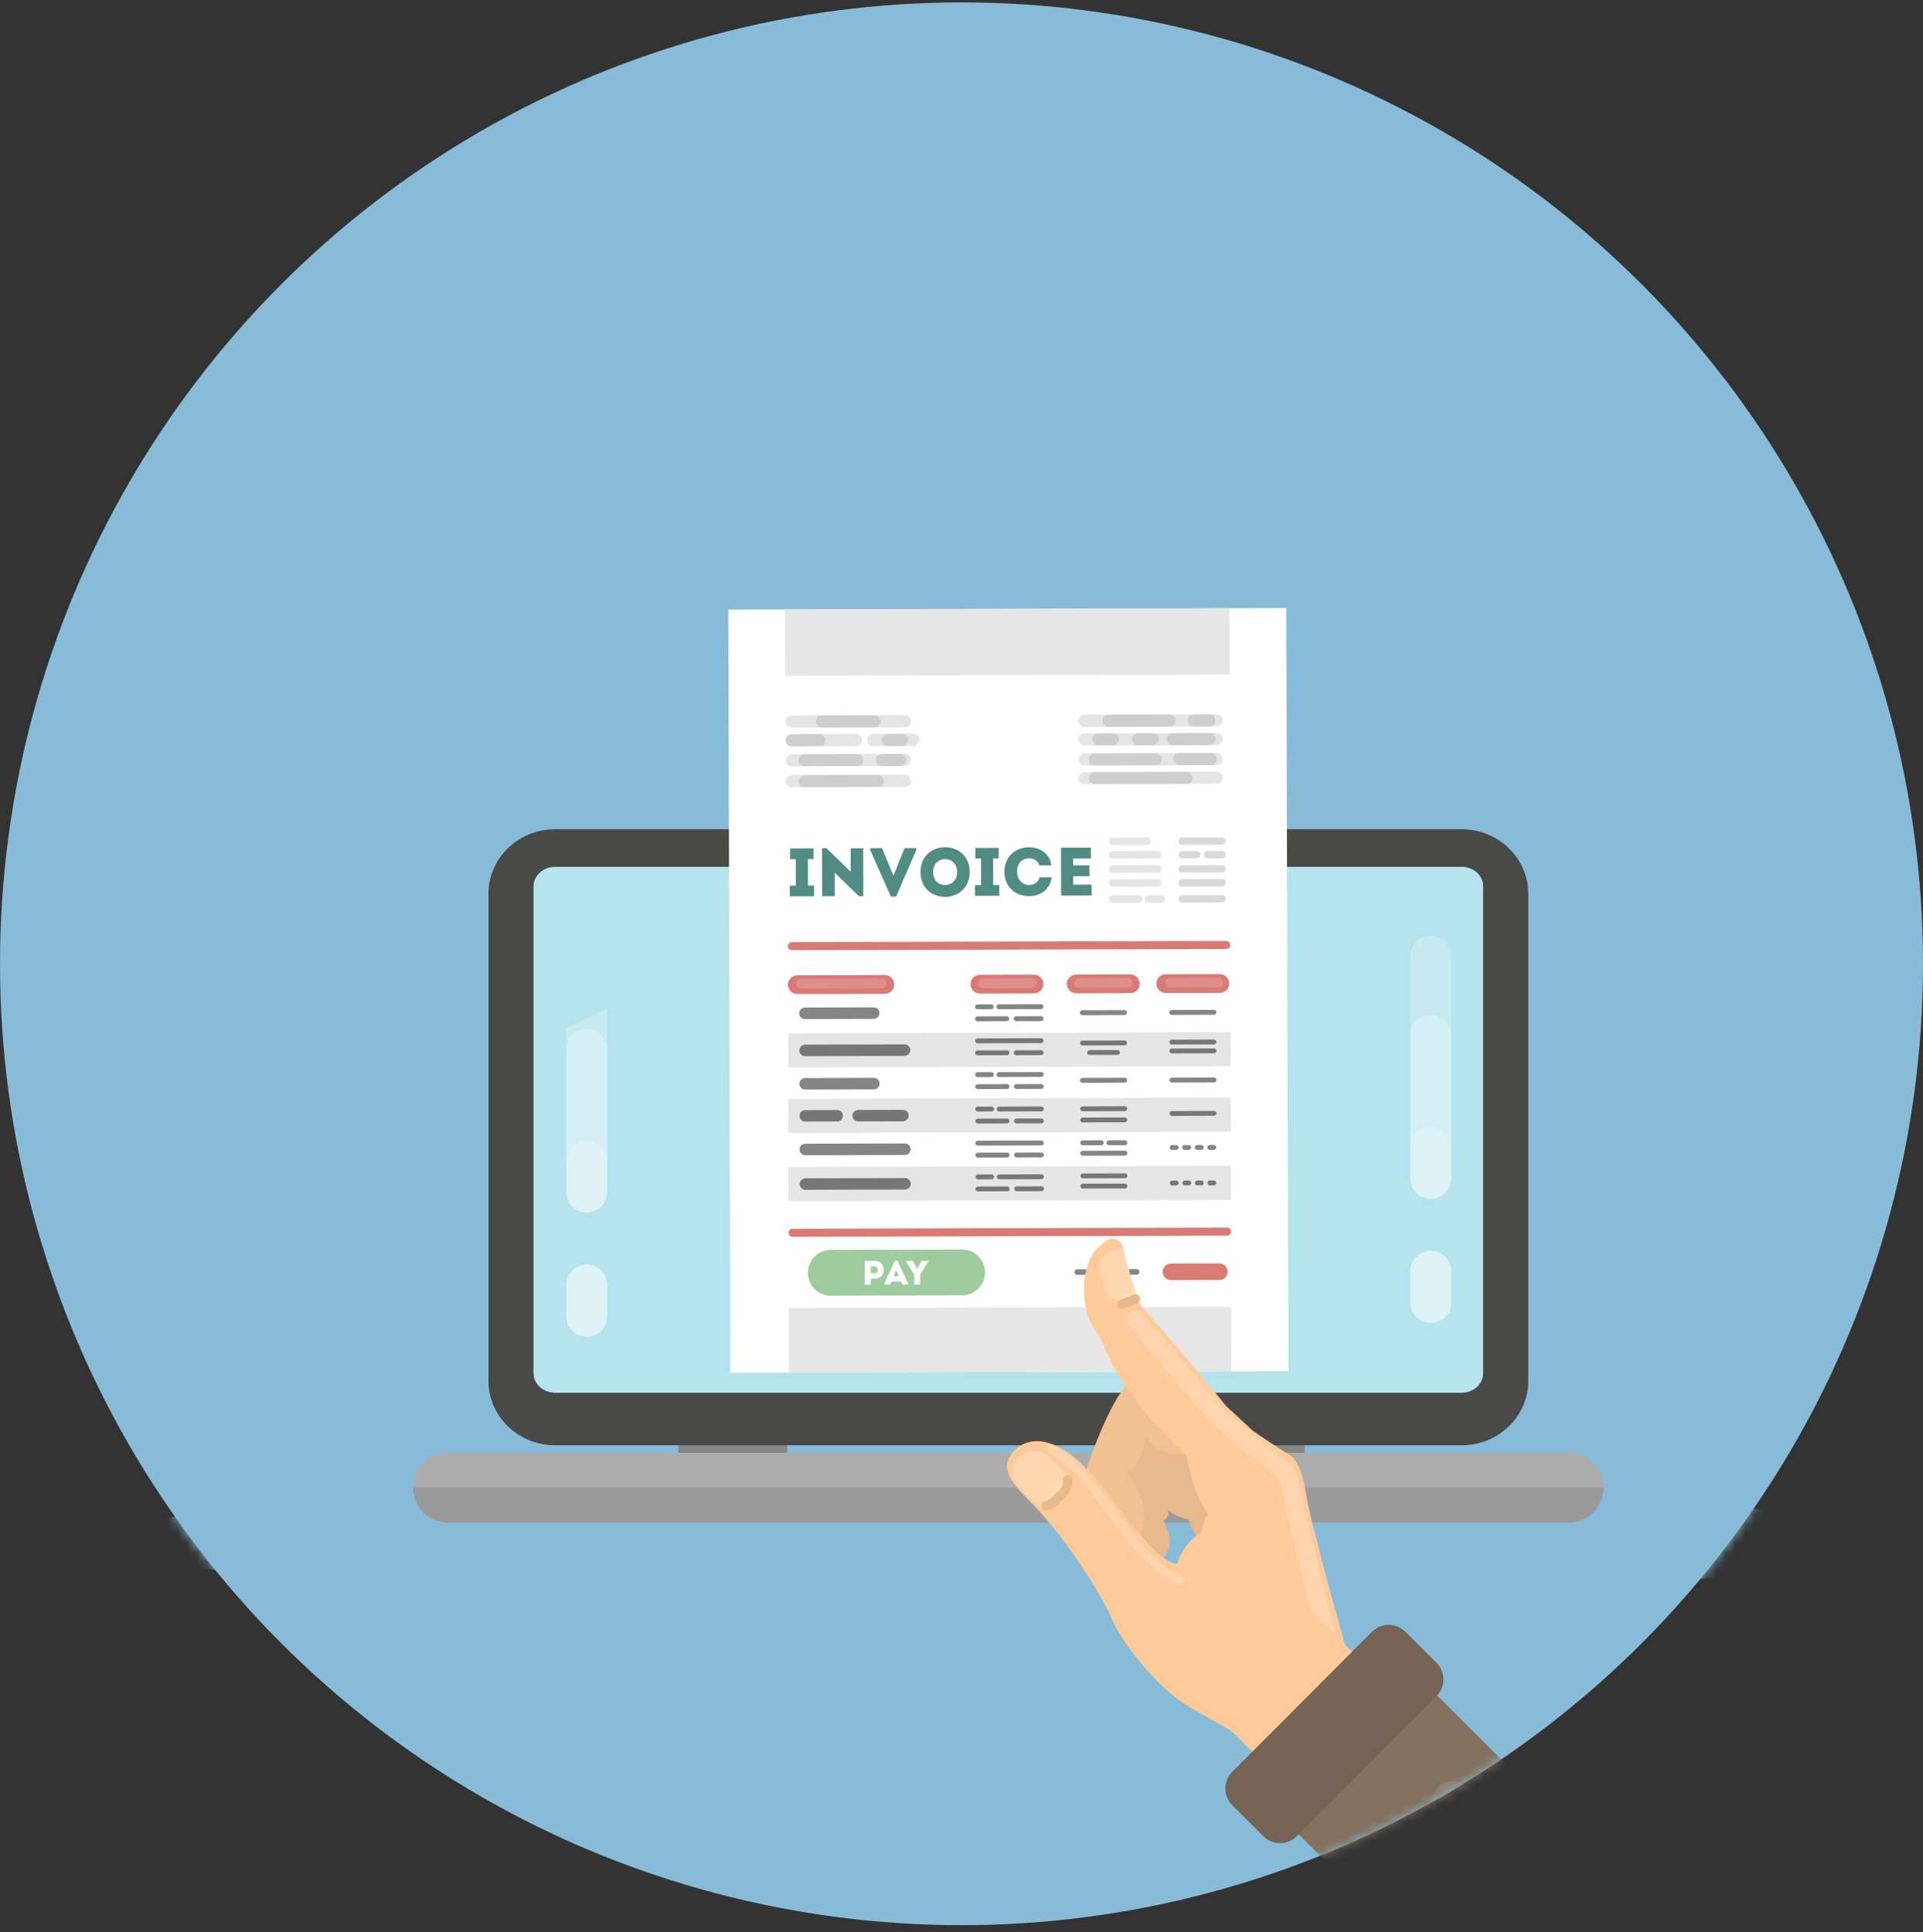 <svg width="200" height="201" viewBox="0 0 200 201" fill="none" xmlns="http://www.w3.org/2000/svg">
    <rect x="0" y="0" width="200" height="201" fill="#333333" stroke="none"/>
    <circle cx="100" cy="100.25" r="100" fill="#87BBD8" />
    <mask id="mask0_862_1395" style="mask-type:alpha" maskUnits="userSpaceOnUse" x="0" y="0"
        width="200" height="201">
        <circle cx="100" cy="100.25" r="100" fill="#D9D9D9" />
    </mask>
    <g mask="url(#mask0_862_1395)">
        <path
            d="M103.537 166.998C52.983 166.998 12 163.926 12 160.137C12 159.524 13.071 158.93 15.081 158.365L15.081 158.365C15.081 158.365 16.924 157.93 20.549 157.336C20.541 157.304 20.533 157.273 20.525 157.241C21.604 157.068 22.775 156.899 24.036 156.734C24.043 156.757 24.047 156.776 24.054 156.8C25.548 156.586 27.227 156.365 29.087 156.144C33.125 155.722 37.787 155.335 42.973 154.992C43.101 156.876 44.671 158.365 46.588 158.365H109.119C110.937 160.549 113.144 163.656 114.925 166.945C111.194 166.98 107.394 166.998 103.537 166.998ZM138.602 166.477C137.877 163.817 137.046 160.705 136.473 158.365H163.161C164.802 158.365 166.189 157.273 166.634 155.776C166.654 155.71 166.672 155.643 166.688 155.575C169.299 155.743 171.816 155.929 174.217 156.134C177.856 156.445 181.229 156.799 184.277 157.204C184.303 157.109 184.329 157.007 184.354 156.912C187.723 157.385 190.373 157.892 192.195 158.423C192.185 158.459 192.176 158.494 192.166 158.531C192.195 158.537 192.225 158.544 192.254 158.55C192.264 158.516 192.272 158.482 192.281 158.448C194.105 158.988 195.075 159.554 195.075 160.137C195.075 162.995 171.756 165.445 138.602 166.477ZM122.36 162.637C121.974 162.637 121.526 162.44 120.97 162.015C122.343 160.687 121.384 158.866 121.077 158.365H123.742C123.941 159.035 124.268 159.548 124.422 159.763C122.754 161.088 122.447 162.633 122.447 162.633C122.418 162.636 122.389 162.637 122.36 162.637Z"
            fill="#87BBD8" />
        <path
            d="M163.161 158.365H46.588C44.586 158.365 42.964 156.743 42.964 154.741C42.964 152.74 44.586 151.118 46.588 151.118H163.161C165.162 151.118 166.784 152.74 166.784 154.741C166.784 156.743 165.162 158.365 163.161 158.365Z"
            fill="#ACACAD" />
        <path
            d="M81.885 151.118H70.54V149.557H81.885V151.118ZM124.339 151.118H135.684V149.556H124.339V151.118Z"
            fill="#868687" />
        <path
            d="M152.011 86.254H57.737C53.906 86.254 50.8 89.26 50.8 92.969V143.623C50.8 147.331 53.906 150.337 57.737 150.337H152.011C155.843 150.337 158.949 147.331 158.949 143.623V92.969C158.949 89.26 155.843 86.254 152.011 86.254Z"
            fill="#494948" />
        <path
            d="M57.737 144.854C56.505 144.854 55.502 143.951 55.502 142.843V92.188C55.502 91.079 56.505 90.176 57.737 90.176H152.011C153.244 90.176 154.245 91.079 154.245 92.188V142.843C154.245 143.951 153.244 144.854 152.011 144.854H57.737Z"
            fill="#B5E3EE" />
        <path
            d="M57.737 144.854C56.505 144.854 55.502 143.951 55.502 142.843V92.188C55.502 91.079 56.505 90.176 57.737 90.176H152.011C153.244 90.176 154.245 91.079 154.245 92.188V142.843C154.245 143.951 153.244 144.854 152.011 144.854H57.737Z"
            fill="#B5E3EE" />
        <path
            d="M58.891 123.998V106.966L63.158 104.908V109.129C63.158 107.95 62.203 106.995 61.025 106.995C59.846 106.995 58.891 107.95 58.891 109.129V123.998Z"
            fill="#C7EAF2" />
        <path
            d="M58.891 123.998V109.129C58.891 107.95 59.846 106.995 61.025 106.995C62.203 106.995 63.158 107.95 63.158 109.129V120.773C63.158 119.594 62.203 118.639 61.025 118.639C59.846 118.639 58.891 119.594 58.891 120.773V123.998Z"
            fill="#D4EFF5" />
        <path
            d="M61.025 126.131C59.846 126.131 58.891 125.176 58.891 123.998V120.773C58.891 119.595 59.846 118.639 61.025 118.639C62.203 118.639 63.158 119.595 63.158 120.773V123.998C63.158 125.176 62.203 126.131 61.025 126.131Z"
            fill="#DEF3F7" />
        <path
            d="M61.025 139.025C59.846 139.025 58.891 138.07 58.891 136.891V133.667C58.891 132.488 59.846 131.533 61.025 131.533C62.203 131.533 63.158 132.488 63.158 133.667V136.891C63.158 138.07 62.203 139.025 61.025 139.025Z"
            fill="#DEF3F8" />
        <path
            d="M146.671 122.574V99.488C146.671 98.31 147.627 97.354 148.805 97.354C149.984 97.354 150.939 98.31 150.939 99.488V107.706C150.939 106.527 149.984 105.572 148.805 105.572C147.627 105.572 146.671 106.527 146.671 107.706V122.574Z"
            fill="#C7EAF2" />
        <path
            d="M146.671 122.574V107.706C146.671 106.527 147.627 105.572 148.805 105.572C149.984 105.572 150.939 106.527 150.939 107.706V119.35C150.939 118.171 149.984 117.216 148.805 117.216C147.627 117.216 146.671 118.171 146.671 119.35V122.574Z"
            fill="#D4EFF5" />
        <path
            d="M148.805 124.708C147.627 124.708 146.671 123.753 146.671 122.575V119.35C146.671 118.172 147.627 117.216 148.805 117.216C149.984 117.216 150.939 118.172 150.939 119.35V122.575C150.939 123.753 149.984 124.708 148.805 124.708Z"
            fill="#DEF3F7" />
        <path
            d="M148.805 137.602C147.627 137.602 146.671 136.647 146.671 135.468V132.244C146.671 131.065 147.627 130.11 148.805 130.11C149.984 130.11 150.939 131.065 150.939 132.244V135.468C150.939 136.647 149.984 137.602 148.805 137.602Z"
            fill="#DEF3F8" />
        <path d="M134.001 142.63L75.968 142.791L75.747 63.412L133.78 63.25L134.001 142.63Z"
            fill="white" />
        <path
            d="M100.076 134.735L86.413 134.773C85.097 134.777 84.028 133.713 84.024 132.397C84.021 131.082 85.084 130.012 86.4 130.009L100.063 129.97C101.379 129.967 102.448 131.03 102.452 132.346C102.456 133.662 101.392 134.731 100.076 134.735Z"
            fill="#9ECC9F" />
        <path
            d="M82.338 75.692C81.988 75.692 81.704 75.409 81.703 75.059C81.702 74.708 81.985 74.423 82.336 74.421L88.192 74.405L85.484 74.413C85.133 74.414 84.85 74.699 84.851 75.05C84.852 75.4 85.135 75.683 85.485 75.683L82.34 75.692H82.338ZM88.224 75.676L90.96 75.668C91.311 75.667 91.595 75.382 91.594 75.031C91.593 74.681 91.309 74.398 90.96 74.398L94.104 74.389H94.106C94.456 74.389 94.74 74.672 94.741 75.022C94.742 75.373 94.459 75.658 94.108 75.659L88.224 75.676ZM85.486 75.683H85.485L88.224 75.676L85.488 75.683H85.486ZM88.192 74.405L90.957 74.398H90.96L88.192 74.405Z"
            fill="#E5E5E5" />
        <path
            d="M85.485 75.683C85.135 75.682 84.852 75.399 84.851 75.049C84.85 74.699 85.133 74.413 85.484 74.412L88.192 74.405L90.96 74.397C91.309 74.398 91.593 74.681 91.593 75.03C91.595 75.381 91.311 75.666 90.96 75.667L88.224 75.675L85.485 75.683Z"
            fill="#CECECE" />
        <path
            d="M82.349 79.718C81.999 79.718 81.715 79.435 81.714 79.085C81.713 78.734 81.997 78.449 82.347 78.448L83.668 78.444C83.32 78.448 83.04 78.732 83.04 79.081C83.041 79.431 83.326 79.715 83.676 79.715H83.677L89.15 79.699C89.501 79.698 89.784 79.413 89.783 79.062C89.782 78.714 89.501 78.432 89.153 78.429L91.722 78.422C91.373 78.425 91.092 78.709 91.094 79.059C91.094 79.409 91.378 79.692 91.728 79.692H91.731L93.64 79.687C93.991 79.686 94.274 79.401 94.273 79.05C94.272 78.7 93.989 78.417 93.639 78.417L94.116 78.415H94.117C94.467 78.415 94.752 78.699 94.752 79.049C94.753 79.399 94.47 79.685 94.119 79.686L82.351 79.718H82.349Z"
            fill="#E5E5E5" />
        <path d="M83.669 78.444H83.674L89.146 78.429H89.153L83.669 78.444Z" fill="#E5E5E5" />
        <path
            d="M83.676 79.715C83.326 79.715 83.041 79.431 83.04 79.081C83.04 78.732 83.32 78.448 83.668 78.444L89.153 78.429C89.501 78.432 89.782 78.714 89.783 79.062C89.784 79.413 89.501 79.698 89.15 79.699L83.677 79.715H83.676Z"
            fill="#CECECE" />
        <path
            d="M82.355 81.891C82.005 81.891 81.721 81.608 81.72 81.258C81.719 80.907 82.003 80.622 82.354 80.621L83.675 80.618C83.326 80.621 83.045 80.905 83.046 81.254C83.047 81.605 83.331 81.888 83.681 81.888H83.683L87.761 81.876L82.357 81.891H82.355ZM91.326 81.866C91.674 81.863 91.955 81.579 91.954 81.23C91.953 80.881 91.672 80.599 91.325 80.596L94.122 80.589H94.123C94.473 80.589 94.757 80.872 94.759 81.222C94.759 81.573 94.476 81.858 94.125 81.859L91.326 81.866Z"
            fill="#E5E5E5" />
        <path
            d="M87.761 81.876L91.326 81.866H91.321L87.761 81.876ZM83.675 80.618H83.68L91.317 80.596H91.325L83.675 80.618Z"
            fill="#E5E5E5" />
        <path
            d="M83.681 81.888C83.331 81.888 83.047 81.604 83.047 81.254C83.045 80.905 83.326 80.621 83.675 80.618L91.325 80.596C91.672 80.599 91.953 80.881 91.954 81.229C91.956 81.579 91.674 81.863 91.326 81.866L87.761 81.876L83.683 81.888H83.681Z"
            fill="#CECECE" />
        <path
            d="M91.722 78.422C91.724 78.422 91.725 78.422 91.727 78.422L93.636 78.417H93.639L91.722 78.422Z"
            fill="#E5E5E5" />
        <path
            d="M91.728 79.692C91.378 79.692 91.094 79.409 91.094 79.059C91.092 78.71 91.374 78.425 91.722 78.422L93.639 78.417C93.989 78.417 94.272 78.7 94.273 79.05C94.274 79.401 93.991 79.686 93.64 79.687L91.731 79.692H91.728Z"
            fill="#CECECE" />
        <path
            d="M82.346 77.633L85.245 77.625C85.596 77.624 85.88 77.339 85.879 76.988C85.878 76.639 85.595 76.356 85.247 76.355L89.013 76.344H89.015C89.365 76.344 89.648 76.627 89.65 76.978C89.651 77.328 89.367 77.613 89.016 77.615L82.346 77.633Z"
            fill="#E5E5E5" />
        <path d="M82.342 76.363L85.242 76.355H85.246L82.342 76.363Z" fill="#E5E5E5" />
        <path
            d="M82.343 77.633C81.993 77.633 81.709 77.35 81.709 77C81.707 76.649 81.991 76.364 82.342 76.363L85.246 76.355C85.595 76.356 85.878 76.639 85.879 76.988C85.88 77.339 85.596 77.624 85.245 77.625L82.345 77.633H82.343Z"
            fill="#CECECE" />
        <path
            d="M93.611 77.602L93.851 77.601H93.85L93.611 77.602ZM92.331 76.335H92.336L93.607 76.331L92.331 76.335Z"
            fill="#E5E5E5" />
        <path
            d="M90.844 77.609C90.494 77.609 90.21 77.326 90.209 76.976C90.208 76.625 90.491 76.34 90.842 76.339L92.331 76.335C91.983 76.339 91.702 76.623 91.703 76.972C91.704 77.322 91.988 77.605 92.338 77.605H92.34L93.611 77.602L90.846 77.609H90.844ZM93.851 77.601C94.201 77.599 94.484 77.314 94.483 76.964C94.482 76.614 94.198 76.331 93.848 76.331H93.846L93.607 76.331L94.989 76.328H94.99C95.34 76.328 95.625 76.611 95.626 76.961C95.626 77.311 95.343 77.597 94.992 77.598L93.851 77.601Z"
            fill="#E5E5E5" />
        <path
            d="M92.338 77.605C91.988 77.605 91.704 77.322 91.703 76.972C91.702 76.623 91.983 76.339 92.331 76.335L93.607 76.331L93.846 76.331H93.848C94.198 76.331 94.482 76.614 94.483 76.964C94.484 77.314 94.201 77.599 93.85 77.601L93.611 77.602L92.34 77.605H92.338Z"
            fill="#CECECE" />
        <path
            d="M112.789 77.548C112.439 77.548 112.155 77.265 112.154 76.915C112.153 76.564 112.436 76.279 112.787 76.278L126.524 76.24H126.526C126.876 76.24 127.16 76.523 127.161 76.873C127.162 77.224 126.879 77.509 126.528 77.51L125.817 77.512C126.164 77.507 126.443 77.223 126.442 76.875C126.441 76.525 126.157 76.242 125.807 76.242H125.805L121.959 76.252C121.608 76.254 121.324 76.539 121.325 76.889C121.326 77.239 121.609 77.522 121.958 77.523L119.903 77.529C120.251 77.525 120.531 77.241 120.53 76.892C120.53 76.541 120.245 76.258 119.895 76.258H119.894L118.347 76.263C117.997 76.264 117.713 76.549 117.714 76.9C117.715 77.248 117.997 77.53 118.345 77.533L115.78 77.54C116.128 77.537 116.409 77.252 116.408 76.903C116.407 76.553 116.123 76.27 115.773 76.27H115.771L114.225 76.274C113.874 76.275 113.591 76.56 113.592 76.911C113.593 77.26 113.875 77.542 114.223 77.544L112.791 77.548H112.789ZM112.795 79.633C112.445 79.633 112.16 79.35 112.16 79C112.159 78.65 112.442 78.364 112.793 78.363L113.863 78.36C113.512 78.362 113.229 78.647 113.23 78.997C113.231 79.347 113.515 79.631 113.865 79.631H113.867L120.222 79.613C120.573 79.612 120.857 79.327 120.856 78.976C120.855 78.626 120.571 78.343 120.221 78.343H120.219L114.102 78.359L126.53 78.325H126.532C126.882 78.325 127.166 78.608 127.167 78.959C127.168 79.309 126.884 79.594 126.534 79.595L125.967 79.597C126.314 79.592 126.593 79.308 126.592 78.96C126.591 78.61 126.307 78.327 125.957 78.327H125.955L122.656 78.336C122.305 78.337 122.021 78.622 122.022 78.973C122.023 79.322 122.306 79.605 122.655 79.606L112.796 79.633H112.795ZM112.784 75.607C112.434 75.607 112.149 75.324 112.148 74.974C112.147 74.623 112.431 74.338 112.782 74.337L115.269 74.33C114.921 74.334 114.64 74.618 114.641 74.967C114.642 75.317 114.926 75.6 115.276 75.6H115.278L121.633 75.582C121.984 75.582 122.267 75.296 122.267 74.946C122.266 74.596 121.983 74.314 121.635 74.312L124.139 74.305C123.791 74.31 123.512 74.594 123.513 74.942C123.514 75.291 123.796 75.574 124.145 75.575L112.785 75.607H112.784ZM125.188 75.573L125.803 75.571C126.154 75.57 126.438 75.285 126.437 74.934C126.436 74.584 126.153 74.302 125.804 74.3L126.519 74.299H126.521C126.871 74.299 127.155 74.582 127.156 74.932C127.157 75.283 126.873 75.568 126.522 75.569L125.188 75.573Z"
            fill="#E5E5E5" />
        <path d="M115.27 74.33H115.275L121.63 74.312H121.635L115.27 74.33Z" fill="#E5E5E5" />
        <path
            d="M115.276 75.6C114.926 75.6 114.642 75.317 114.641 74.967C114.64 74.618 114.921 74.334 115.27 74.33L121.635 74.312C121.983 74.314 122.266 74.597 122.267 74.946C122.267 75.296 121.984 75.582 121.633 75.582L115.278 75.6H115.276Z"
            fill="#CECECE" />
        <path d="M113.863 78.36H113.863L114.102 78.359L113.863 78.36Z" fill="#E5E5E5" />
        <path
            d="M113.865 79.631C113.515 79.631 113.231 79.347 113.23 78.997C113.229 78.647 113.512 78.362 113.863 78.36L114.102 78.359L120.219 78.343H120.221C120.571 78.343 120.855 78.626 120.856 78.976C120.857 79.327 120.573 79.612 120.222 79.613L113.867 79.631H113.865Z"
            fill="#CECECE" />
        <path
            d="M115.901 81.566L123.426 81.545H123.423L115.901 81.566ZM113.868 80.302H113.869L115.77 80.297L113.868 80.302ZM122.657 79.606H122.655L125.967 79.597H125.959L122.659 79.606H122.657Z"
            fill="#E5E5E5" />
        <path
            d="M122.655 79.606C122.306 79.605 122.023 79.322 122.022 78.973C122.021 78.622 122.305 78.337 122.656 78.336L125.955 78.327H125.957C126.307 78.327 126.591 78.61 126.592 78.96C126.593 79.308 126.314 79.592 125.967 79.597L122.655 79.606Z"
            fill="#CECECE" />
        <path
            d="M124.148 75.575H124.145L125.189 75.573L124.15 75.575H124.148ZM124.139 74.305C124.142 74.305 124.144 74.305 124.147 74.305L125.8 74.3H125.804L124.139 74.305Z"
            fill="#E5E5E5" />
        <path
            d="M124.145 75.575C123.796 75.574 123.514 75.291 123.513 74.942C123.512 74.594 123.792 74.31 124.139 74.305L125.804 74.3C126.153 74.302 126.436 74.585 126.437 74.934C126.438 75.285 126.154 75.57 125.803 75.571L125.189 75.573L124.145 75.575Z"
            fill="#CECECE" />
        <path
            d="M112.8 81.575C112.45 81.575 112.166 81.292 112.165 80.942C112.164 80.591 112.448 80.306 112.798 80.305L113.868 80.302C113.518 80.303 113.234 80.588 113.236 80.939C113.236 81.289 113.52 81.572 113.87 81.572H113.872L115.901 81.566L112.802 81.575H112.8ZM123.426 81.546C123.776 81.543 124.058 81.259 124.057 80.909C124.056 80.558 123.772 80.275 123.422 80.275H123.42L115.77 80.297L126.536 80.266H126.537C126.887 80.266 127.172 80.55 127.172 80.9C127.173 81.251 126.89 81.536 126.539 81.537L123.426 81.546Z"
            fill="#E5E5E5" />
        <path
            d="M113.871 81.572C113.521 81.572 113.237 81.289 113.236 80.939C113.234 80.588 113.518 80.303 113.868 80.302L115.77 80.297L123.42 80.275H123.422C123.772 80.275 124.056 80.558 124.057 80.909C124.058 81.259 123.776 81.543 123.426 81.545L115.901 81.566L113.873 81.572H113.871Z"
            fill="#CECECE" />
        <path d="M114.227 77.544H114.223L115.78 77.54H115.775L114.229 77.544H114.227Z"
            fill="#E5E5E5" />
        <path
            d="M114.223 77.544C113.875 77.542 113.593 77.26 113.592 76.911C113.591 76.56 113.874 76.275 114.225 76.274L115.771 76.27H115.773C116.123 76.27 116.407 76.553 116.408 76.903C116.409 77.252 116.128 77.536 115.78 77.54L114.223 77.544Z"
            fill="#CECECE" />
        <path d="M118.349 77.533H118.345L119.903 77.529H119.897L118.351 77.533H118.349Z"
            fill="#E5E5E5" />
        <path
            d="M118.344 77.533C117.997 77.531 117.715 77.248 117.714 76.9C117.713 76.549 117.997 76.264 118.347 76.263L119.893 76.258H119.895C120.245 76.258 120.529 76.542 120.53 76.892C120.531 77.241 120.251 77.525 119.903 77.529L118.344 77.533Z"
            fill="#CECECE" />
        <path d="M121.96 77.523H121.958L125.817 77.512H125.809L121.962 77.523H121.96Z"
            fill="#E5E5E5" />
        <path
            d="M121.958 77.523C121.609 77.522 121.326 77.239 121.325 76.889C121.324 76.539 121.608 76.254 121.959 76.252L125.805 76.242H125.807C126.157 76.242 126.441 76.525 126.442 76.875C126.443 77.223 126.164 77.507 125.817 77.512L121.958 77.523Z"
            fill="#CECECE" />
        <path
            d="M84.668 92.11C84.669 92.53 84.669 92.794 84.671 93.228C83.823 93.23 82.991 93.233 82.144 93.235C82.142 92.801 82.142 92.537 82.14 92.117L82.774 92.116L82.766 89.361L82.183 89.363C82.181 88.936 82.181 88.672 82.18 88.252C82.991 88.25 83.796 88.248 84.607 88.246L84.61 89.356L84.026 89.357L84.034 92.112L84.668 92.11ZM86.813 90.773L86.82 93.222L85.503 93.226L85.49 88.222L85.952 88.22L88.479 90.676L88.472 88.235L89.775 88.231L89.788 93.221L89.333 93.222L86.813 90.773ZM92.907 91.048H92.943L94.074 88.219L95.298 88.216L95.299 88.408L93.198 93.261L92.657 93.263L90.508 88.421L90.508 88.229L91.732 88.226L92.907 91.048ZM99.548 90.703C99.543 88.909 97.044 88.916 97.049 90.71C97.054 92.518 99.552 92.51 99.548 90.703ZM95.739 90.713C95.73 87.268 100.841 87.254 100.85 90.699C100.86 94.151 95.749 94.165 95.739 90.713ZM103.929 92.057C103.93 92.477 103.931 92.74 103.932 93.174C103.085 93.177 102.252 93.179 101.405 93.181C101.404 92.747 101.403 92.484 101.402 92.064L102.036 92.062L102.028 89.308L101.444 89.309L101.441 88.199C102.252 88.196 103.057 88.194 103.869 88.192C103.87 88.612 103.87 88.875 103.871 89.302L103.288 89.304L103.296 92.059L103.929 92.057ZM107.007 88.126C108.04 88.124 109.158 88.683 109.354 90.013C108.92 90.014 108.536 90.015 108.102 90.017C107.922 89.512 107.544 89.285 107.01 89.286C106.263 89.288 105.774 89.852 105.776 90.678C105.778 91.411 106.264 92.05 107.018 92.055C107.559 92.054 107.993 91.782 108.126 91.248C108.554 91.247 108.945 91.246 109.379 91.245C109.198 92.655 108.082 93.213 107.021 93.216C105.755 93.226 104.471 92.376 104.459 90.682C104.461 88.987 105.74 88.13 107.007 88.126ZM113.46 89.304C112.719 89.306 112.349 89.307 111.616 89.309L111.618 90.014L113.312 90.009C113.313 90.387 113.314 90.764 113.315 91.141L111.621 91.146L111.624 92.022L113.531 92.016C113.532 92.386 113.533 92.77 113.534 93.148C112.367 93.151 111.513 93.154 110.36 93.156L110.346 88.174C111.499 88.171 112.289 88.168 113.457 88.165C113.457 88.535 113.459 88.92 113.46 89.304Z"
            fill="#508C84" />
        <path
            d="M127.536 98.712L82.358 98.838C82.126 98.838 81.938 98.651 81.937 98.42C81.936 98.188 82.124 98 82.355 97.999L127.534 97.873C127.765 97.873 127.954 98.06 127.955 98.292C127.955 98.523 127.768 98.711 127.536 98.712ZM127.619 128.528L82.441 128.653C82.209 128.654 82.021 128.467 82.02 128.235C82.019 128.003 82.207 127.815 82.438 127.814L127.617 127.689C127.848 127.688 128.037 127.875 128.037 128.107C128.038 128.339 127.851 128.527 127.619 128.528ZM92.034 103.373L82.926 103.398C82.387 103.4 81.95 102.964 81.948 102.426C81.947 101.888 82.382 101.45 82.92 101.449L92.028 101.424C92.566 101.422 93.004 101.857 93.005 102.396C93.007 102.934 92.572 103.371 92.034 103.373ZM107.548 103.33L101.916 103.345C101.377 103.347 100.94 102.912 100.939 102.374V102.373C100.937 101.835 101.372 101.398 101.911 101.396L107.543 101.38C108.081 101.379 108.519 101.814 108.52 102.352C108.522 102.89 108.086 103.328 107.548 103.33ZM117.57 103.302L111.938 103.318C111.4 103.319 110.962 102.884 110.961 102.345C110.959 101.807 111.394 101.37 111.933 101.368L117.565 101.352C118.103 101.351 118.541 101.786 118.543 102.325C118.544 102.863 118.109 103.3 117.57 103.302ZM126.87 103.276L121.237 103.291C120.699 103.293 120.262 102.858 120.26 102.32C120.258 101.782 120.694 101.344 121.232 101.342L126.864 101.327C127.403 101.325 127.841 101.76 127.842 102.298C127.843 102.837 127.408 103.274 126.87 103.276Z"
            fill="#D97A75" />
        <path
            d="M81.972 111.038L81.963 107.491L127.98 107.363L127.99 110.91L81.972 111.038ZM94.087 108.632H94.085L83.731 108.661C83.4 108.662 83.133 108.931 83.134 109.261C83.135 109.592 83.403 109.859 83.733 109.859H83.734L94.089 109.83C94.419 109.829 94.687 109.56 94.686 109.229C94.685 108.899 94.417 108.632 94.087 108.632ZM104.721 109.249H104.72L101.669 109.258C101.601 109.258 101.536 109.285 101.488 109.333C101.44 109.381 101.413 109.446 101.413 109.514C101.414 109.582 101.441 109.647 101.489 109.695C101.537 109.742 101.602 109.769 101.669 109.769H101.67L104.722 109.761C104.863 109.76 104.977 109.645 104.977 109.504C104.977 109.437 104.95 109.372 104.902 109.324C104.854 109.276 104.789 109.249 104.721 109.249ZM108.285 109.239H108.284L105.695 109.247C105.662 109.247 105.628 109.254 105.597 109.267C105.566 109.279 105.538 109.298 105.515 109.322C105.491 109.346 105.472 109.374 105.459 109.405C105.447 109.436 105.44 109.469 105.44 109.503C105.441 109.644 105.555 109.758 105.696 109.758H105.697L108.285 109.751C108.426 109.75 108.541 109.636 108.54 109.495C108.54 109.427 108.513 109.362 108.465 109.314C108.417 109.266 108.352 109.239 108.285 109.239ZM116.226 109.217H116.225L113.317 109.226C113.249 109.226 113.184 109.253 113.136 109.301C113.088 109.349 113.061 109.414 113.062 109.482C113.062 109.549 113.089 109.614 113.137 109.662C113.185 109.71 113.25 109.737 113.318 109.737H113.318L116.226 109.729C116.368 109.728 116.482 109.613 116.481 109.472C116.481 109.405 116.454 109.34 116.406 109.292C116.358 109.244 116.293 109.217 116.226 109.217ZM126.263 109.05H126.263L121.877 109.062C121.736 109.062 121.622 109.177 121.622 109.318C121.622 109.459 121.736 109.573 121.878 109.573H121.878L126.264 109.561C126.405 109.561 126.52 109.446 126.519 109.305C126.519 109.237 126.492 109.172 126.444 109.124C126.396 109.076 126.331 109.05 126.263 109.05ZM116.962 108.225H116.961L112.575 108.237C112.507 108.237 112.442 108.264 112.395 108.312C112.347 108.36 112.32 108.426 112.32 108.493C112.32 108.561 112.347 108.626 112.395 108.674C112.443 108.721 112.508 108.748 112.576 108.748H112.576L116.963 108.736C117.104 108.736 117.218 108.621 117.217 108.48C117.217 108.412 117.19 108.347 117.142 108.299C117.094 108.252 117.029 108.225 116.962 108.225ZM126.261 108.127H126.26L121.874 108.139C121.841 108.139 121.808 108.146 121.777 108.159C121.746 108.172 121.717 108.191 121.694 108.215C121.67 108.238 121.651 108.267 121.639 108.298C121.626 108.329 121.619 108.362 121.619 108.395C121.619 108.537 121.734 108.65 121.875 108.65H121.876L126.262 108.638C126.403 108.638 126.517 108.523 126.517 108.382C126.517 108.314 126.49 108.249 126.442 108.202C126.394 108.154 126.329 108.127 126.261 108.127ZM108.281 107.993H108.28L101.665 108.012C101.632 108.012 101.598 108.019 101.567 108.031C101.537 108.044 101.508 108.063 101.485 108.087C101.461 108.111 101.442 108.139 101.43 108.17C101.417 108.201 101.41 108.234 101.41 108.268C101.411 108.409 101.525 108.523 101.666 108.523H101.666L108.282 108.505C108.423 108.504 108.537 108.389 108.537 108.248C108.536 108.18 108.509 108.115 108.461 108.068C108.413 108.02 108.348 107.993 108.281 107.993ZM81.991 117.845L81.981 114.298L127.999 114.17L128.009 117.717L81.991 117.845ZM104.741 116.348H104.74L101.688 116.356C101.547 116.356 101.433 116.471 101.434 116.613C101.434 116.754 101.548 116.868 101.689 116.868H101.69L104.742 116.859C104.883 116.859 104.997 116.744 104.996 116.603C104.996 116.462 104.882 116.348 104.741 116.348ZM108.304 116.338H108.304L105.715 116.345C105.682 116.345 105.648 116.352 105.617 116.365C105.586 116.378 105.558 116.397 105.535 116.421C105.511 116.444 105.492 116.473 105.479 116.504C105.467 116.535 105.46 116.568 105.46 116.601C105.46 116.669 105.487 116.734 105.535 116.782C105.583 116.829 105.648 116.856 105.716 116.856H105.716L108.305 116.849C108.446 116.849 108.56 116.734 108.56 116.593C108.56 116.525 108.533 116.46 108.485 116.412C108.437 116.365 108.372 116.338 108.304 116.338ZM116.984 116.23H116.983L112.597 116.242C112.529 116.242 112.464 116.269 112.417 116.317C112.369 116.366 112.342 116.431 112.342 116.498C112.343 116.64 112.457 116.753 112.598 116.753H112.599L116.985 116.741C117.126 116.741 117.24 116.626 117.24 116.485C117.24 116.344 117.125 116.23 116.984 116.23ZM87.075 115.458H87.074L83.75 115.468C83.419 115.468 83.152 115.737 83.153 116.068C83.154 116.399 83.422 116.666 83.752 116.666H83.754L87.077 116.657C87.408 116.656 87.676 116.387 87.675 116.055C87.674 115.725 87.406 115.458 87.075 115.458ZM93.914 115.439H93.913L89.247 115.452C88.916 115.453 88.648 115.722 88.649 116.053C88.65 116.383 88.918 116.65 89.248 116.65H89.25L93.916 116.638C94.247 116.637 94.514 116.368 94.513 116.037C94.513 115.706 94.244 115.439 93.914 115.439ZM126.282 115.553H126.281L121.895 115.565C121.827 115.565 121.762 115.592 121.714 115.64C121.666 115.688 121.639 115.753 121.64 115.821C121.64 115.889 121.667 115.954 121.715 116.002C121.763 116.05 121.828 116.076 121.896 116.076H121.896L126.282 116.064C126.424 116.064 126.538 115.949 126.537 115.808C126.537 115.74 126.51 115.675 126.462 115.627C126.414 115.58 126.349 115.553 126.282 115.553ZM103.124 115.106H103.123L101.685 115.11C101.652 115.11 101.618 115.117 101.587 115.13C101.556 115.143 101.528 115.162 101.505 115.185C101.481 115.209 101.462 115.237 101.449 115.268C101.437 115.3 101.43 115.333 101.43 115.366C101.43 115.507 101.545 115.621 101.686 115.621H101.686L103.125 115.617C103.266 115.617 103.38 115.502 103.379 115.361C103.379 115.293 103.352 115.228 103.304 115.181C103.256 115.133 103.191 115.106 103.124 115.106ZM108.301 115.091H108.3L103.914 115.104C103.846 115.104 103.781 115.131 103.733 115.179C103.686 115.227 103.659 115.292 103.659 115.36C103.659 115.501 103.774 115.615 103.915 115.615H103.915L108.302 115.603C108.443 115.603 108.557 115.488 108.556 115.346C108.556 115.279 108.529 115.214 108.481 115.166C108.433 115.118 108.368 115.092 108.301 115.091ZM116.981 115.067H116.98L112.594 115.08C112.453 115.08 112.339 115.195 112.339 115.336C112.339 115.477 112.454 115.591 112.595 115.591H112.596L116.982 115.579C117.123 115.578 117.237 115.463 117.237 115.322C117.236 115.255 117.209 115.19 117.161 115.142C117.113 115.094 117.049 115.067 116.981 115.067ZM82.011 124.939L82.001 121.392L128.019 121.264L128.028 124.812L82.011 124.939ZM104.761 123.402H104.76L101.708 123.411C101.64 123.411 101.575 123.438 101.527 123.486C101.48 123.534 101.453 123.599 101.453 123.667C101.453 123.735 101.48 123.8 101.528 123.847C101.576 123.895 101.641 123.922 101.709 123.922H101.71L104.762 123.914C104.903 123.913 105.017 123.798 105.016 123.657C105.016 123.589 104.989 123.525 104.941 123.477C104.893 123.429 104.828 123.402 104.761 123.402ZM108.324 123.392H108.323L105.735 123.399C105.667 123.399 105.602 123.427 105.554 123.475C105.506 123.523 105.48 123.588 105.48 123.656C105.48 123.797 105.594 123.911 105.735 123.911H105.736L108.324 123.904C108.466 123.903 108.58 123.788 108.579 123.647C108.579 123.579 108.552 123.515 108.504 123.467C108.456 123.419 108.392 123.392 108.324 123.392ZM94.126 122.533H94.124L83.77 122.562C83.439 122.563 83.172 122.832 83.172 123.163C83.173 123.493 83.441 123.76 83.772 123.76H83.774L94.127 123.731C94.458 123.731 94.725 123.461 94.725 123.131C94.724 122.8 94.456 122.533 94.126 122.533ZM117.003 123.112H117.002L112.616 123.125C112.549 123.125 112.484 123.152 112.436 123.2C112.388 123.248 112.361 123.313 112.361 123.381C112.361 123.449 112.388 123.513 112.436 123.561C112.484 123.609 112.549 123.636 112.617 123.636H112.618L117.004 123.624C117.145 123.623 117.259 123.508 117.259 123.367C117.259 123.3 117.232 123.235 117.184 123.187C117.136 123.139 117.071 123.112 117.003 123.112ZM122.331 122.798H122.331L121.915 122.799C121.881 122.799 121.848 122.806 121.817 122.819C121.786 122.832 121.758 122.851 121.735 122.875C121.711 122.898 121.692 122.927 121.679 122.958C121.667 122.989 121.66 123.022 121.66 123.055C121.661 123.197 121.775 123.31 121.916 123.31H121.916L122.332 123.31C122.473 123.309 122.587 123.194 122.587 123.053C122.587 122.985 122.56 122.92 122.512 122.873C122.464 122.825 122.399 122.798 122.331 122.798ZM123.638 122.794H123.637L123.221 122.796C123.188 122.796 123.154 122.802 123.123 122.815C123.092 122.828 123.064 122.847 123.04 122.871C123.017 122.895 122.998 122.923 122.985 122.954C122.973 122.985 122.966 123.019 122.966 123.052C122.966 123.12 122.994 123.185 123.041 123.232C123.089 123.28 123.154 123.307 123.222 123.307H123.223L123.638 123.306C123.779 123.305 123.893 123.19 123.893 123.049C123.893 122.982 123.866 122.917 123.818 122.869C123.77 122.821 123.705 122.794 123.638 122.794ZM124.942 122.791H124.942L124.526 122.792C124.459 122.792 124.394 122.819 124.346 122.867C124.298 122.915 124.271 122.981 124.271 123.048C124.272 123.116 124.299 123.181 124.346 123.229C124.394 123.276 124.459 123.303 124.527 123.303H124.528L124.943 123.302C125.084 123.302 125.199 123.187 125.198 123.046C125.198 122.978 125.171 122.913 125.123 122.865C125.075 122.818 125.01 122.791 124.942 122.791ZM126.249 122.787H126.248L125.832 122.788C125.765 122.788 125.7 122.816 125.652 122.864C125.604 122.912 125.577 122.977 125.578 123.045C125.578 123.112 125.605 123.177 125.653 123.225C125.701 123.273 125.766 123.3 125.833 123.3H125.834L126.249 123.298C126.39 123.298 126.505 123.183 126.504 123.042C126.504 122.975 126.477 122.91 126.429 122.862C126.381 122.814 126.317 122.787 126.249 122.787ZM103.143 122.16H103.143L101.705 122.164C101.637 122.164 101.572 122.192 101.524 122.24C101.476 122.288 101.45 122.353 101.45 122.421C101.45 122.562 101.564 122.676 101.706 122.676H101.706L103.144 122.672C103.285 122.671 103.399 122.556 103.399 122.415C103.399 122.348 103.372 122.283 103.324 122.235C103.276 122.187 103.211 122.16 103.143 122.16ZM108.32 122.146H108.32L103.934 122.158C103.9 122.158 103.867 122.165 103.836 122.178C103.805 122.191 103.777 122.21 103.753 122.234C103.729 122.257 103.711 122.286 103.698 122.317C103.685 122.348 103.679 122.381 103.679 122.414C103.679 122.482 103.706 122.547 103.754 122.595C103.802 122.643 103.866 122.669 103.934 122.669H103.935L108.321 122.657C108.462 122.657 108.576 122.542 108.576 122.401C108.576 122.333 108.549 122.268 108.501 122.22C108.453 122.173 108.388 122.146 108.32 122.146ZM117 122.046H117L112.613 122.058C112.546 122.058 112.481 122.085 112.433 122.133C112.385 122.181 112.358 122.246 112.358 122.314C112.358 122.382 112.385 122.447 112.433 122.495C112.481 122.543 112.546 122.569 112.614 122.569H112.615L117.001 122.557C117.142 122.557 117.257 122.442 117.256 122.301C117.256 122.233 117.229 122.168 117.181 122.12C117.133 122.073 117.068 122.046 117 122.046Z"
            fill="#E5E5E5" />
        <path
            d="M83.722 106C83.392 106 83.124 105.733 83.123 105.403C83.122 105.072 83.39 104.803 83.721 104.802L90.863 104.782H90.865C91.195 104.782 91.463 105.049 91.464 105.38C91.465 105.711 91.197 105.98 90.866 105.98L83.724 106H83.722ZM83.743 113.334C83.412 113.334 83.145 113.067 83.143 112.737C83.143 112.406 83.41 112.137 83.741 112.136L90.883 112.116H90.885C91.215 112.116 91.483 112.383 91.484 112.713C91.485 113.045 91.218 113.314 90.886 113.315L83.745 113.334H83.743Z"
            fill="#858585" />
        <path
            d="M83.752 116.666C83.422 116.666 83.154 116.399 83.153 116.068C83.152 115.737 83.419 115.468 83.75 115.467L87.074 115.458H87.075C87.406 115.458 87.674 115.725 87.675 116.055C87.676 116.387 87.408 116.656 87.077 116.656L83.754 116.666H83.752ZM89.248 116.65C88.918 116.65 88.65 116.383 88.649 116.053C88.648 115.722 88.916 115.453 89.247 115.452L93.913 115.439H93.914C94.244 115.439 94.513 115.706 94.513 116.037C94.514 116.367 94.247 116.636 93.916 116.637L89.25 116.65H89.248ZM83.733 109.859C83.403 109.859 83.135 109.592 83.134 109.261C83.133 108.93 83.4 108.661 83.731 108.66L94.085 108.632H94.087C94.417 108.632 94.685 108.899 94.686 109.229C94.687 109.56 94.42 109.829 94.089 109.83L83.735 109.859H83.733ZM101.666 108.523C101.525 108.523 101.411 108.409 101.41 108.268C101.41 108.234 101.417 108.201 101.43 108.17C101.442 108.139 101.461 108.111 101.485 108.087C101.509 108.063 101.537 108.044 101.568 108.031C101.599 108.018 101.632 108.012 101.665 108.012L108.28 107.993H108.281C108.422 107.993 108.536 108.107 108.537 108.248C108.537 108.389 108.423 108.504 108.282 108.504L101.667 108.523H101.666ZM101.669 109.769C101.602 109.769 101.537 109.742 101.489 109.694C101.441 109.647 101.414 109.582 101.414 109.514C101.413 109.446 101.44 109.381 101.488 109.333C101.536 109.285 101.601 109.258 101.669 109.258L104.72 109.249H104.721C104.862 109.249 104.977 109.363 104.977 109.504C104.977 109.645 104.863 109.76 104.722 109.761L101.67 109.769H101.669ZM105.696 109.758C105.555 109.758 105.441 109.644 105.44 109.503C105.44 109.469 105.447 109.436 105.46 109.405C105.472 109.374 105.491 109.346 105.515 109.322C105.538 109.298 105.567 109.279 105.598 109.266C105.629 109.253 105.662 109.247 105.695 109.247L108.284 109.239H108.285C108.425 109.239 108.54 109.353 108.54 109.494C108.541 109.636 108.426 109.75 108.285 109.751L105.697 109.758H105.696Z"
            fill="#777777" />
        <path
            d="M101.675 112.038C101.535 112.038 101.42 111.924 101.42 111.783C101.42 111.642 101.533 111.527 101.675 111.527L103.113 111.523H103.114C103.255 111.523 103.369 111.637 103.369 111.777C103.37 111.919 103.256 112.034 103.114 112.034L101.676 112.038H101.675ZM103.904 112.032C103.764 112.032 103.649 111.918 103.649 111.777C103.648 111.635 103.762 111.521 103.904 111.52L108.29 111.508H108.291C108.358 111.508 108.423 111.535 108.471 111.583C108.519 111.631 108.546 111.696 108.547 111.764C108.547 111.831 108.52 111.896 108.472 111.944C108.424 111.992 108.359 112.019 108.291 112.019L103.905 112.032H103.904ZM101.679 113.284C101.538 113.284 101.424 113.17 101.423 113.029C101.423 112.996 101.43 112.962 101.443 112.931C101.455 112.9 101.474 112.872 101.498 112.848C101.522 112.824 101.55 112.806 101.581 112.793C101.612 112.78 101.645 112.773 101.678 112.773L104.73 112.764H104.731C104.872 112.764 104.986 112.878 104.987 113.019C104.987 113.161 104.873 113.275 104.731 113.276L101.68 113.284H101.679ZM105.705 113.273C105.638 113.273 105.573 113.246 105.525 113.198C105.477 113.15 105.45 113.086 105.45 113.018C105.45 112.984 105.457 112.951 105.469 112.92C105.482 112.889 105.501 112.861 105.524 112.837C105.548 112.813 105.576 112.794 105.607 112.781C105.638 112.769 105.671 112.762 105.705 112.762L108.294 112.755H108.294C108.435 112.755 108.549 112.868 108.55 113.01C108.55 113.151 108.436 113.265 108.295 113.266L105.706 113.273H105.705ZM101.656 104.983C101.588 104.983 101.523 104.957 101.475 104.909C101.427 104.861 101.4 104.796 101.4 104.728C101.4 104.66 101.427 104.595 101.475 104.547C101.522 104.499 101.587 104.472 101.655 104.472L103.093 104.468H103.094C103.235 104.468 103.349 104.582 103.35 104.723C103.35 104.864 103.236 104.979 103.095 104.98L101.657 104.983H101.656ZM103.885 104.977C103.817 104.977 103.752 104.95 103.704 104.903C103.656 104.855 103.629 104.79 103.629 104.722C103.629 104.654 103.656 104.589 103.704 104.541C103.751 104.493 103.816 104.466 103.884 104.466L108.27 104.454C108.271 104.454 108.271 104.454 108.271 104.454C108.412 104.454 108.526 104.568 108.527 104.709C108.527 104.85 108.413 104.965 108.272 104.965L103.886 104.977H103.885ZM101.659 106.23C101.592 106.23 101.527 106.203 101.479 106.155C101.431 106.107 101.404 106.042 101.404 105.975C101.404 105.941 101.41 105.908 101.423 105.877C101.436 105.846 101.455 105.818 101.478 105.794C101.502 105.77 101.53 105.751 101.561 105.738C101.592 105.725 101.625 105.719 101.659 105.719L104.711 105.71H104.711C104.745 105.71 104.778 105.716 104.809 105.729C104.84 105.742 104.868 105.761 104.892 105.784C104.916 105.808 104.935 105.836 104.948 105.867C104.961 105.898 104.967 105.932 104.967 105.965C104.967 105.999 104.961 106.032 104.948 106.063C104.935 106.094 104.916 106.122 104.893 106.146C104.869 106.17 104.841 106.189 104.81 106.202C104.779 106.215 104.746 106.221 104.712 106.221L101.66 106.23H101.659ZM105.686 106.218C105.618 106.219 105.553 106.192 105.505 106.144C105.457 106.096 105.43 106.031 105.43 105.963C105.43 105.896 105.457 105.831 105.505 105.783C105.552 105.735 105.617 105.707 105.685 105.707L108.274 105.7H108.274C108.415 105.7 108.53 105.814 108.53 105.955C108.531 106.096 108.416 106.211 108.275 106.211L105.687 106.218H105.686ZM101.695 119.16C101.555 119.16 101.44 119.046 101.44 118.905C101.439 118.837 101.466 118.772 101.514 118.724C101.562 118.676 101.627 118.649 101.695 118.649L108.31 118.63H108.311C108.451 118.63 108.565 118.745 108.566 118.885C108.566 119.027 108.453 119.142 108.311 119.142L101.696 119.16H101.695ZM101.699 120.406C101.558 120.406 101.444 120.292 101.443 120.152C101.443 120.084 101.47 120.019 101.518 119.971C101.566 119.922 101.631 119.895 101.698 119.895L104.75 119.887H104.751C104.892 119.887 105.006 120 105.006 120.142C105.007 120.283 104.893 120.398 104.751 120.398L101.7 120.406H101.699ZM105.725 120.395C105.585 120.395 105.47 120.281 105.47 120.14C105.469 120.073 105.496 120.007 105.544 119.959C105.592 119.911 105.657 119.884 105.725 119.884L108.313 119.877H108.314C108.455 119.877 108.569 119.991 108.57 120.132C108.57 120.273 108.456 120.388 108.315 120.388L105.726 120.395H105.725Z"
            fill="#858585" />
        <path
            d="M101.705 122.676C101.564 122.676 101.45 122.562 101.45 122.421C101.45 122.353 101.476 122.288 101.524 122.24C101.572 122.192 101.637 122.164 101.705 122.164L103.143 122.16H103.143C103.284 122.16 103.398 122.275 103.399 122.415C103.399 122.556 103.285 122.671 103.144 122.672L101.706 122.676H101.705ZM103.934 122.669C103.866 122.669 103.801 122.642 103.754 122.595C103.706 122.547 103.679 122.482 103.679 122.414C103.679 122.381 103.685 122.348 103.698 122.317C103.711 122.286 103.729 122.257 103.753 122.234C103.777 122.21 103.805 122.191 103.836 122.178C103.867 122.165 103.9 122.158 103.934 122.158L108.32 122.146H108.32C108.461 122.146 108.575 122.26 108.576 122.401C108.576 122.542 108.462 122.657 108.321 122.657L103.935 122.669H103.934ZM101.709 123.922C101.641 123.922 101.576 123.895 101.528 123.847C101.48 123.799 101.453 123.735 101.453 123.667C101.453 123.599 101.48 123.534 101.527 123.486C101.575 123.438 101.64 123.411 101.708 123.411L104.76 123.402H104.761C104.901 123.402 105.016 123.516 105.016 123.657C105.017 123.798 104.903 123.913 104.761 123.914L101.71 123.922H101.709ZM105.735 123.911C105.594 123.911 105.48 123.797 105.48 123.656C105.479 123.588 105.506 123.523 105.554 123.475C105.602 123.427 105.667 123.399 105.735 123.399L108.323 123.392H108.324C108.465 123.392 108.579 123.506 108.579 123.647C108.58 123.788 108.465 123.903 108.324 123.904L105.736 123.911H105.735ZM101.686 115.621C101.545 115.621 101.43 115.507 101.43 115.366C101.43 115.333 101.437 115.299 101.449 115.268C101.462 115.237 101.481 115.209 101.505 115.185C101.528 115.162 101.556 115.143 101.587 115.13C101.618 115.117 101.652 115.11 101.685 115.11L103.123 115.106H103.124C103.264 115.106 103.379 115.22 103.379 115.361C103.38 115.502 103.266 115.617 103.124 115.617L101.686 115.621H101.686ZM103.914 115.615C103.774 115.615 103.659 115.501 103.659 115.36C103.659 115.219 103.773 115.104 103.914 115.104L108.3 115.091H108.301C108.441 115.091 108.556 115.206 108.556 115.346C108.557 115.488 108.443 115.603 108.301 115.603L103.915 115.615H103.914ZM101.689 116.868C101.548 116.868 101.434 116.754 101.434 116.613C101.433 116.471 101.547 116.356 101.688 116.356L104.74 116.348H104.741C104.882 116.348 104.996 116.462 104.996 116.603C104.997 116.744 104.883 116.859 104.741 116.859L101.69 116.868H101.689ZM105.715 116.856C105.648 116.856 105.583 116.829 105.535 116.782C105.487 116.734 105.46 116.669 105.46 116.601C105.46 116.568 105.467 116.535 105.479 116.504C105.492 116.473 105.511 116.444 105.535 116.42C105.558 116.397 105.586 116.378 105.617 116.365C105.648 116.352 105.681 116.345 105.715 116.345L108.304 116.338H108.304C108.445 116.338 108.559 116.452 108.56 116.593C108.56 116.734 108.446 116.849 108.305 116.849L105.716 116.856H105.715Z"
            fill="#777777" />
        <path
            d="M83.761 120.165C83.431 120.165 83.163 119.898 83.162 119.568C83.162 119.236 83.429 118.967 83.76 118.966L94.114 118.938H94.115C94.445 118.938 94.714 119.205 94.715 119.535C94.716 119.866 94.448 120.135 94.117 120.136L83.763 120.165H83.761Z"
            fill="#858585" />
        <path
            d="M83.771 123.76C83.441 123.76 83.173 123.493 83.172 123.162C83.171 122.831 83.439 122.562 83.77 122.562L94.124 122.533H94.126C94.456 122.533 94.724 122.8 94.725 123.13C94.725 123.461 94.458 123.73 94.127 123.731L83.773 123.76H83.771Z"
            fill="#777777" />
        <path
            d="M112.567 105.593C112.426 105.593 112.312 105.478 112.312 105.338C112.312 105.304 112.318 105.271 112.331 105.24C112.343 105.209 112.362 105.18 112.386 105.157C112.41 105.133 112.438 105.114 112.469 105.101C112.5 105.088 112.533 105.081 112.567 105.081L116.952 105.069H116.953C117.021 105.069 117.086 105.096 117.134 105.144C117.182 105.191 117.209 105.256 117.209 105.324C117.209 105.392 117.182 105.457 117.135 105.505C117.087 105.553 117.022 105.58 116.954 105.58L112.568 105.593H112.567ZM121.867 105.567C121.799 105.567 121.734 105.54 121.686 105.492C121.638 105.444 121.611 105.379 121.611 105.311C121.611 105.278 121.617 105.245 121.63 105.214C121.643 105.183 121.662 105.154 121.685 105.131C121.709 105.107 121.737 105.088 121.768 105.075C121.799 105.062 121.832 105.055 121.866 105.055L126.252 105.043H126.253C126.32 105.043 126.385 105.07 126.433 105.118C126.481 105.166 126.508 105.231 126.508 105.298C126.508 105.439 126.394 105.554 126.253 105.554L121.867 105.567H121.867Z"
            fill="#858585" />
        <path
            d="M121.875 108.651C121.734 108.651 121.62 108.537 121.62 108.396C121.619 108.362 121.626 108.329 121.639 108.298C121.651 108.267 121.67 108.239 121.694 108.215C121.718 108.191 121.746 108.172 121.777 108.159C121.808 108.146 121.841 108.14 121.874 108.14L126.26 108.127H126.261C126.402 108.127 126.516 108.241 126.517 108.382C126.517 108.524 126.403 108.638 126.262 108.639L121.876 108.651H121.875ZM121.878 109.573C121.737 109.573 121.622 109.46 121.622 109.319C121.622 109.177 121.736 109.062 121.877 109.062L126.263 109.05H126.263C126.405 109.05 126.519 109.164 126.519 109.305C126.52 109.446 126.405 109.561 126.264 109.561L121.878 109.573H121.878Z"
            fill="#777777" />
        <path
            d="M121.886 112.605C121.745 112.605 121.631 112.491 121.63 112.35C121.63 112.282 121.657 112.217 121.705 112.169C121.753 112.121 121.817 112.094 121.885 112.094L126.271 112.081H126.272C126.413 112.081 126.528 112.196 126.528 112.336C126.528 112.478 126.414 112.593 126.273 112.593L121.887 112.605H121.886Z"
            fill="#858585" />
        <path
            d="M121.895 116.076C121.828 116.076 121.763 116.049 121.715 116.002C121.667 115.954 121.64 115.889 121.639 115.821C121.639 115.753 121.666 115.688 121.714 115.64C121.762 115.592 121.827 115.565 121.895 115.565L126.281 115.553H126.281C126.422 115.553 126.537 115.667 126.537 115.808C126.538 115.949 126.423 116.064 126.282 116.064L121.896 116.076H121.895Z"
            fill="#777777" />
        <path
            d="M121.905 119.615C121.764 119.615 121.65 119.501 121.65 119.36C121.649 119.219 121.763 119.104 121.905 119.104L122.32 119.103H122.321C122.389 119.103 122.454 119.13 122.501 119.178C122.549 119.225 122.576 119.29 122.576 119.358C122.577 119.499 122.463 119.614 122.321 119.614L121.906 119.615H121.905ZM123.211 119.611C123.071 119.611 122.956 119.498 122.956 119.357C122.955 119.215 123.07 119.101 123.211 119.1L123.626 119.099H123.627C123.768 119.099 123.882 119.213 123.883 119.354C123.883 119.495 123.769 119.61 123.628 119.611L123.212 119.611H123.211ZM124.517 119.608C124.376 119.608 124.261 119.494 124.261 119.353C124.261 119.285 124.288 119.22 124.335 119.172C124.383 119.124 124.448 119.097 124.516 119.097L124.931 119.095H124.932C125.073 119.095 125.187 119.21 125.188 119.35C125.188 119.492 125.074 119.607 124.933 119.607L124.517 119.608H124.517ZM125.823 119.604C125.682 119.604 125.568 119.49 125.567 119.35C125.567 119.282 125.594 119.217 125.641 119.168C125.689 119.12 125.754 119.093 125.822 119.093L126.238 119.092H126.238C126.379 119.092 126.494 119.206 126.494 119.347C126.494 119.488 126.38 119.603 126.239 119.603L125.824 119.604H125.823Z"
            fill="#858585" />
        <path
            d="M121.916 123.31C121.775 123.31 121.66 123.196 121.66 123.055C121.66 123.022 121.666 122.988 121.679 122.957C121.692 122.926 121.711 122.898 121.734 122.874C121.758 122.85 121.786 122.832 121.817 122.819C121.848 122.806 121.881 122.799 121.915 122.799L122.33 122.798H122.331C122.472 122.798 122.586 122.912 122.587 123.053C122.587 123.194 122.473 123.309 122.332 123.309L121.916 123.31H121.916ZM123.222 123.307C123.081 123.307 122.967 123.193 122.966 123.052C122.966 123.018 122.972 122.985 122.985 122.954C122.998 122.923 123.017 122.895 123.04 122.871C123.064 122.847 123.092 122.828 123.123 122.815C123.154 122.802 123.187 122.795 123.221 122.795L123.637 122.794H123.637C123.778 122.794 123.892 122.908 123.893 123.049C123.893 123.19 123.779 123.305 123.638 123.305L123.223 123.307H123.222ZM124.527 123.303C124.386 123.303 124.272 123.189 124.271 123.048C124.271 122.98 124.298 122.915 124.346 122.867C124.394 122.819 124.458 122.792 124.526 122.792L124.942 122.791H124.942C125.083 122.791 125.198 122.904 125.198 123.045C125.198 123.079 125.192 123.112 125.179 123.143C125.166 123.174 125.147 123.202 125.124 123.226C125.1 123.25 125.072 123.269 125.041 123.282C125.01 123.295 124.977 123.302 124.943 123.302L124.528 123.303H124.527ZM125.833 123.299C125.692 123.299 125.578 123.185 125.577 123.044C125.577 122.977 125.604 122.911 125.652 122.863C125.7 122.815 125.765 122.788 125.832 122.788L126.248 122.787H126.249C126.316 122.787 126.381 122.814 126.429 122.862C126.477 122.909 126.504 122.974 126.504 123.042C126.505 123.183 126.39 123.298 126.249 123.298L125.834 123.299H125.833ZM112.576 108.748C112.435 108.748 112.321 108.634 112.32 108.493C112.32 108.425 112.347 108.36 112.395 108.312C112.442 108.264 112.507 108.237 112.575 108.236L116.961 108.224H116.962C117.102 108.224 117.217 108.339 117.217 108.479C117.218 108.621 117.104 108.735 116.962 108.736L112.576 108.748H112.576Z"
            fill="#777777" />
        <path
            d="M112.586 112.631C112.519 112.631 112.454 112.604 112.406 112.556C112.358 112.508 112.331 112.443 112.331 112.376C112.331 112.342 112.337 112.309 112.35 112.278C112.363 112.247 112.382 112.219 112.405 112.195C112.429 112.171 112.457 112.152 112.488 112.139C112.519 112.126 112.552 112.12 112.586 112.12L116.972 112.107H116.972C117.113 112.107 117.228 112.221 117.228 112.362C117.228 112.43 117.201 112.495 117.154 112.543C117.106 112.591 117.041 112.618 116.973 112.619L112.587 112.631H112.586Z"
            fill="#858585" />
        <path
            d="M112.595 115.591C112.454 115.591 112.339 115.477 112.339 115.336C112.339 115.194 112.453 115.079 112.594 115.079L116.98 115.067H116.981C117.122 115.067 117.236 115.181 117.237 115.322C117.237 115.463 117.123 115.578 116.982 115.579L112.596 115.591H112.595ZM112.598 116.753C112.457 116.753 112.343 116.639 112.342 116.498C112.342 116.43 112.369 116.365 112.417 116.317C112.465 116.269 112.529 116.242 112.597 116.242L116.983 116.229H116.984C117.125 116.229 117.24 116.344 117.24 116.484C117.24 116.626 117.126 116.741 116.985 116.741L112.599 116.753H112.598ZM112.614 122.569C112.547 122.569 112.482 122.542 112.434 122.494C112.386 122.447 112.358 122.382 112.358 122.314C112.358 122.246 112.385 122.181 112.433 122.133C112.481 122.085 112.546 122.058 112.613 122.058L117 122.045H117C117.141 122.045 117.256 122.16 117.256 122.3C117.256 122.334 117.25 122.367 117.237 122.398C117.224 122.429 117.205 122.458 117.182 122.482C117.158 122.505 117.13 122.524 117.099 122.537C117.068 122.55 117.035 122.557 117.001 122.557L112.615 122.569H112.614ZM112.617 123.635C112.549 123.636 112.484 123.609 112.436 123.561C112.388 123.513 112.361 123.448 112.361 123.38C112.361 123.313 112.388 123.248 112.436 123.2C112.484 123.152 112.549 123.125 112.616 123.124L117.003 123.112H117.003C117.144 123.112 117.259 123.226 117.259 123.367C117.26 123.508 117.145 123.623 117.004 123.623L112.618 123.635H112.617Z"
            fill="#777777" />
        <path
            d="M112.605 119.13C112.464 119.13 112.349 119.016 112.349 118.875C112.349 118.807 112.375 118.742 112.423 118.694C112.471 118.646 112.536 118.619 112.604 118.619L114.541 118.613H114.542C114.683 118.613 114.797 118.727 114.797 118.868C114.798 118.902 114.791 118.935 114.778 118.966C114.766 118.997 114.747 119.025 114.723 119.049C114.7 119.073 114.671 119.092 114.64 119.105C114.609 119.118 114.576 119.125 114.543 119.125L112.605 119.13H112.605ZM112.608 120.212C112.467 120.212 112.352 120.099 112.352 119.957C112.352 119.924 112.359 119.891 112.371 119.86C112.384 119.829 112.403 119.8 112.427 119.777C112.45 119.753 112.478 119.734 112.509 119.721C112.54 119.708 112.574 119.701 112.607 119.701L116.993 119.689H116.994C117.134 119.689 117.249 119.803 117.249 119.944C117.25 120.085 117.136 120.2 116.995 120.2L112.608 120.212H112.608ZM115.345 119.123C115.204 119.123 115.09 119.008 115.089 118.868C115.089 118.834 115.096 118.801 115.108 118.77C115.121 118.739 115.14 118.71 115.164 118.687C115.187 118.663 115.215 118.644 115.246 118.631C115.277 118.618 115.311 118.611 115.344 118.611L116.99 118.607H116.991C117.132 118.607 117.246 118.721 117.246 118.861C117.247 119.003 117.133 119.118 116.991 119.118L115.345 119.123H115.345Z"
            fill="#858585" />
        <path
            d="M113.317 109.737C113.25 109.737 113.185 109.71 113.137 109.662C113.089 109.614 113.062 109.549 113.061 109.482C113.061 109.414 113.088 109.349 113.136 109.301C113.184 109.253 113.249 109.226 113.317 109.226L116.225 109.217H116.226C116.366 109.217 116.481 109.332 116.481 109.472C116.482 109.614 116.368 109.729 116.226 109.729L113.318 109.737H113.317Z"
            fill="#777777" />
        <path
            d="M83.317 102.842C83.034 102.842 82.804 102.613 82.803 102.33C82.802 102.046 83.032 101.815 83.315 101.815L91.675 101.791H91.677C91.96 101.791 92.189 102.02 92.19 102.304C92.191 102.587 91.962 102.818 91.678 102.819L83.318 102.842H83.317ZM102.263 102.789C101.98 102.789 101.75 102.56 101.749 102.277C101.748 101.993 101.978 101.763 102.261 101.762L107.27 101.748H107.271C107.554 101.748 107.784 101.977 107.785 102.26C107.786 102.544 107.556 102.774 107.273 102.775L102.264 102.789H102.263ZM112.247 102.762C111.964 102.762 111.735 102.532 111.734 102.249C111.733 101.966 111.962 101.735 112.246 101.734L117.254 101.72H117.256C117.539 101.72 117.768 101.949 117.769 102.233C117.77 102.516 117.541 102.747 117.257 102.748L112.249 102.762H112.247ZM121.709 102.735C121.426 102.735 121.196 102.506 121.196 102.223C121.195 101.939 121.424 101.709 121.708 101.708L126.716 101.694H126.718C127.001 101.694 127.231 101.923 127.231 102.206C127.232 102.49 127.003 102.72 126.719 102.721L121.711 102.735H121.709Z"
            fill="#DF8E8A" />
        <path
            d="M126.821 133.141L121.788 133.155C121.311 133.157 120.924 132.771 120.923 132.295C120.921 131.818 121.307 131.431 121.783 131.43L126.816 131.416C127.293 131.414 127.68 131.8 127.682 132.276C127.683 132.752 127.297 133.14 126.821 133.141Z"
            fill="#D97A75" />
        <path
            d="M112.035 132.607C111.877 132.607 111.748 132.479 111.747 132.32C111.747 132.283 111.755 132.245 111.769 132.21C111.783 132.175 111.805 132.144 111.831 132.117C111.858 132.09 111.889 132.069 111.924 132.054C111.959 132.04 111.997 132.032 112.034 132.032L113.012 132.029C112.963 132.221 112.92 132.413 112.885 132.605L112.036 132.607H112.035ZM117.539 132.592L117.49 132.435L117.381 132.017L118.218 132.015H118.219C118.377 132.015 118.506 132.143 118.506 132.302C118.506 132.339 118.499 132.377 118.485 132.412C118.47 132.447 118.449 132.479 118.423 132.505C118.396 132.532 118.364 132.553 118.329 132.568C118.295 132.583 118.257 132.59 118.219 132.59L117.539 132.592Z"
            fill="#858585" />
        <path
            d="M122.932 87.884C122.731 87.884 122.568 87.722 122.568 87.521V87.482C122.567 87.281 122.729 87.117 122.931 87.117L127.1 87.105H127.101C127.302 87.105 127.464 87.268 127.465 87.468L127.465 87.507C127.466 87.708 127.303 87.872 127.102 87.872L122.933 87.884H122.932ZM122.94 90.76C122.739 90.76 122.576 90.598 122.576 90.397L122.575 90.358C122.575 90.157 122.738 89.994 122.939 89.993L127.108 89.982H127.109C127.309 89.982 127.472 90.144 127.473 90.344V90.383C127.473 90.584 127.311 90.748 127.11 90.748L122.941 90.76H122.94ZM122.944 92.211C122.743 92.211 122.58 92.049 122.58 91.848V91.809C122.579 91.608 122.741 91.445 122.943 91.444L127.112 91.433H127.113C127.314 91.433 127.476 91.595 127.477 91.795L127.477 91.835C127.478 92.035 127.315 92.199 127.114 92.199L122.945 92.211H122.944ZM122.949 93.889C122.748 93.889 122.585 93.726 122.585 93.526L122.584 93.487C122.584 93.286 122.746 93.122 122.947 93.122L127.116 93.11H127.118C127.318 93.11 127.481 93.273 127.482 93.474V93.512C127.482 93.713 127.32 93.877 127.118 93.877L122.949 93.889H122.949ZM122.936 89.29C122.735 89.29 122.572 89.128 122.572 88.927V88.888C122.571 88.687 122.734 88.524 122.935 88.523L124.461 88.519H124.461C124.662 88.519 124.825 88.681 124.826 88.882L124.826 88.921C124.826 89.122 124.664 89.285 124.463 89.286L122.937 89.29H122.936ZM125.579 89.282C125.378 89.282 125.215 89.12 125.215 88.92V88.881C125.214 88.68 125.376 88.516 125.578 88.516L127.104 88.511H127.105C127.305 88.511 127.468 88.674 127.469 88.874V88.913C127.47 89.114 127.307 89.278 127.106 89.278L125.58 89.282H125.579Z"
            fill="#D9D9D9" />
        <path
            d="M115.691 87.904C115.502 87.904 115.349 87.751 115.348 87.562V87.48C115.348 87.389 115.384 87.302 115.448 87.238C115.512 87.173 115.599 87.137 115.69 87.136L119.343 87.126H119.344C119.533 87.126 119.686 87.279 119.687 87.468L119.687 87.549C119.688 87.739 119.535 87.893 119.346 87.893L115.692 87.904H115.691ZM115.695 89.309C115.506 89.309 115.353 89.156 115.353 88.968L115.352 88.886C115.352 88.697 115.504 88.543 115.694 88.543L120.424 88.53H120.425C120.614 88.53 120.767 88.682 120.767 88.871L120.768 88.953C120.768 89.142 120.615 89.296 120.426 89.296L115.696 89.309H115.695ZM115.699 90.779C115.51 90.779 115.357 90.627 115.357 90.438L115.356 90.356C115.356 90.167 115.509 90.013 115.698 90.013L120.428 89.999H120.429C120.618 89.999 120.771 90.152 120.772 90.341V90.423C120.772 90.612 120.619 90.766 120.43 90.766L115.7 90.779H115.699ZM115.703 92.231C115.514 92.231 115.361 92.078 115.36 91.889V91.807C115.36 91.716 115.396 91.629 115.46 91.565C115.524 91.5 115.611 91.464 115.702 91.464L120.432 91.451H120.433C120.622 91.451 120.775 91.603 120.776 91.792V91.874C120.777 92.063 120.623 92.217 120.434 92.218L115.704 92.231H115.703ZM115.708 93.908C115.519 93.908 115.366 93.756 115.365 93.567L115.365 93.485C115.365 93.394 115.401 93.307 115.465 93.242C115.529 93.178 115.616 93.142 115.707 93.141L118.473 93.134H118.474C118.663 93.134 118.816 93.287 118.817 93.475L118.817 93.557C118.817 93.746 118.665 93.9 118.475 93.901L115.709 93.908H115.708ZM119.397 93.898C119.209 93.898 119.055 93.745 119.055 93.556V93.475C119.054 93.286 119.207 93.132 119.396 93.131L120.827 93.127H120.828C121.017 93.127 121.171 93.28 121.171 93.469L121.171 93.551C121.172 93.74 121.019 93.894 120.83 93.894L119.398 93.898H119.397Z"
            fill="#E5E5E5" />
        <path
            d="M127.876 70.169L81.69 70.297L81.671 63.395L127.857 63.267L127.876 70.169ZM128.078 142.646L82.061 142.774L82.042 136.064L128.059 135.935L128.078 142.646Z"
            fill="#E6E6E6" />
        <path
            d="M91.019 131.725C90.872 131.722 90.713 131.726 90.569 131.727C90.57 131.927 90.571 132.23 90.571 132.43L91.021 132.429C91.366 132.428 91.386 131.728 91.019 131.725ZM89.945 133.628C89.942 132.808 89.94 131.989 89.938 131.165C90.293 131.164 90.659 131.163 91.022 131.162C92.201 131.162 92.206 132.992 91.027 132.996L90.573 132.997L90.574 133.627C90.363 133.628 90.152 133.628 89.945 133.628ZM93.208 132.12L92.935 132.769L93.491 132.767L93.208 132.12ZM93.7 133.308L92.729 133.311L92.585 133.621L91.969 133.623V133.531L93.071 131.125L93.342 131.124L94.461 133.525L94.461 133.616L93.845 133.618L93.7 133.308ZM95.708 133.613L95.085 133.614L95.082 132.58L94.252 131.248L94.251 131.153L94.931 131.151L95.38 131.97H95.405L95.849 131.149L96.532 131.147L96.532 131.242L95.705 132.578L95.708 133.613Z"
            fill="white" />
        <path
            d="M123.743 158.365H121.077C121.024 158.28 120.991 158.233 120.991 158.233C120.991 158.233 121.805 157.633 121.407 157.025C121.856 157.402 122.644 157.906 123.66 158.037C123.683 158.15 123.711 158.26 123.743 158.365ZM163.161 158.365H136.473C136.137 156.993 135.89 155.886 135.806 155.291C135.779 155.1 135.749 154.917 135.717 154.741H166.784C166.784 154.888 166.775 155.033 166.759 155.174C166.743 155.31 166.719 155.444 166.688 155.574C166.672 155.642 166.654 155.71 166.634 155.776C166.189 157.273 164.802 158.365 163.16 158.365M109.119 158.365H46.588C44.63 158.365 43.034 156.812 42.966 154.87C42.965 154.827 42.964 154.785 42.964 154.741H105.789C106.506 155.596 107.479 156.49 108.363 157.486C108.606 157.758 108.858 158.052 109.119 158.365Z"
            fill="#9A9A9B" />
        <path d="M53.387 84.071L52.77 83.745L53.387 84.071V84.071Z" fill="#7FAA71" />
        <path
            d="M123.682 151.559C123.682 151.559 121.391 152.239 119.54 150.08C119.489 151.122 118.684 152.815 117.67 153.676C118.322 154.742 120.346 157.562 118.818 160.136C117.389 158.424 112.975 152.959 112.975 152.959C112.975 152.959 114.861 146.852 117.117 144.092C120.604 148.488 122.535 150.467 123.682 151.559Z"
            fill="#F2C193" />
        <path
            d="M124.505 159.876C124.505 159.876 123.883 159.107 123.66 158.038C122.644 157.906 121.856 157.402 121.407 157.025C121.805 157.633 120.991 158.233 120.991 158.233C120.991 158.233 122.681 160.61 120.802 162.166L118.381 159.734C118.381 159.734 120.398 157.677 117.232 153.196C117.316 153.121 118.794 152.203 119.122 149.524C119.199 149.611 120.968 151.859 123.382 151.075C123.574 152.067 124.6 155.765 125.791 157.5C125.147 159.108 125.044 159.489 125.044 159.489L124.505 159.876Z"
            fill="#E8B98D" />
        <path
            d="M116.805 129.808C116.931 130.599 118.291 135.444 118.684 135.851C119.264 136.452 123.746 141.575 127.55 146.28L130.313 148.834C130.313 148.834 133.235 150.839 133.927 151.192C134.62 151.546 135.438 152.704 135.806 155.291C136.219 158.195 140.497 173.291 140.105 171.904L130.235 181.258L124.391 177.964C122.894 177.121 121.525 176.071 120.331 174.835C118.646 173.091 116.419 170.466 115.432 167.908C113.334 163.792 110.46 159.846 108.363 157.486C106.268 155.125 103.666 153.339 105.183 151.278C106.7 149.217 109.434 149.517 112.07 151.878C114.706 154.237 116.195 156.869 118.291 159.296C120.386 161.724 121.569 162.702 122.447 162.633C122.447 162.633 122.816 160.776 124.941 159.389C125.244 158.343 125.277 157.87 125.664 157.498C125.664 157.498 124.143 155.778 123.429 151.425C121.646 149.546 117.228 146.08 114.478 139.226C114.427 139.098 114.353 138.981 114.263 138.876C112.865 137.24 112.157 133.951 113.346 131.017C113.55 130.514 113.881 130.071 114.291 129.716C114.55 129.491 114.776 129.295 114.975 129.124C115.642 128.551 116.667 128.94 116.805 129.808Z"
            fill="#FECA9A" />
        <path
            d="M108.576 156.599C108.162 156.599 107.748 156.441 107.431 156.126L106.027 154.725C105.159 153.859 105.157 152.453 106.023 151.585C106.457 151.151 107.025 150.933 107.594 150.933C108.162 150.933 108.729 151.149 109.163 151.582L110.567 152.983C111.191 153.605 111.202 154.611 110.596 155.247C110.945 154.88 111.083 154.392 111.023 153.924C110.573 154.145 110.043 154.483 109.515 155.018C108.983 155.556 108.678 156.113 108.496 156.591C108.524 156.593 108.551 156.593 108.579 156.593C108.99 156.593 109.4 156.442 109.715 156.13C109.4 156.443 108.988 156.599 108.576 156.599ZM110.584 155.26C110.584 155.259 110.585 155.259 110.585 155.258C110.585 155.259 110.584 155.259 110.584 155.26Z"
            fill="#FED6B0" />
        <path
            d="M108.579 156.593C108.551 156.593 108.524 156.593 108.496 156.591C108.678 156.113 108.983 155.556 109.515 155.018C110.043 154.483 110.573 154.145 111.023 153.924C111.083 154.392 110.945 154.88 110.597 155.246L110.594 155.249L110.591 155.252C110.589 155.254 110.587 155.256 110.585 155.258C110.585 155.259 110.584 155.259 110.584 155.26L110.578 155.266L110.577 155.267L110.57 155.274L109.723 156.123C109.72 156.126 109.718 156.128 109.715 156.13C109.4 156.442 108.99 156.593 108.579 156.593Z"
            fill="#FEDFC1" />
        <path
            d="M118.289 134.976L118.093 134.351C118.087 134.351 118.081 134.353 118.075 134.354C117.898 133.82 117.709 133.201 117.532 132.592H117.539L118.289 134.976ZM117.367 132.017C117.081 131.004 116.853 130.11 116.805 129.808L117.381 132.017H117.367Z"
            fill="white" />
        <path
            d="M117.532 132.592C117.475 132.398 117.421 132.206 117.367 132.017H117.381L117.49 132.435L117.539 132.592H117.532Z"
            fill="#A0A0A0" />
        <path
            d="M116.762 135.385C115.917 135.385 115.132 134.836 114.877 133.978L114.414 132.421C114.121 131.435 114.692 130.4 115.682 130.123L116.805 129.808C116.853 130.11 117.081 131.005 117.367 132.017C117.42 132.206 117.475 132.398 117.532 132.592C117.709 133.201 117.898 133.82 118.075 134.354C117.732 134.418 116.968 134.631 116.16 135.285C116.357 135.349 116.564 135.383 116.775 135.383C116.981 135.383 117.19 135.35 117.397 135.28C117.193 135.349 116.978 135.385 116.762 135.385Z"
            fill="#FED6B0" />
        <path
            d="M118.289 134.976C118.221 134.788 118.149 134.579 118.075 134.354C118.081 134.353 118.087 134.351 118.093 134.351L118.289 134.976H118.289Z"
            fill="white" />
        <path
            d="M116.775 135.383C116.564 135.383 116.357 135.349 116.16 135.285C116.968 134.631 117.732 134.418 118.075 134.354C118.149 134.579 118.221 134.788 118.289 134.976L117.397 135.28C117.197 135.348 116.987 135.383 116.775 135.383Z"
            fill="#FEDFC1" />
        <path
            d="M138.946 170.123L136.295 167.479L133.736 157.137L133.711 156.997C133.617 155.999 133.302 154.286 132.927 153.776C132.507 153.204 130.418 151.651 129.069 150.731L128.918 150.604C128.758 150.446 127.274 149.133 125.959 147.979L125.905 147.932L117.396 137.895C117.068 137.508 117.096 136.938 117.448 136.584L117.508 136.529C117.683 136.381 117.905 136.299 118.135 136.299C118.41 136.299 118.683 136.415 118.874 136.642L127.292 146.569C128.457 147.592 129.824 148.798 130.223 149.173C130.936 149.661 133.747 151.617 134.488 152.627C135.28 153.702 135.569 156.1 135.634 156.74L138.946 170.123ZM122.762 164.847C122.725 164.847 122.686 164.843 122.648 164.833C122.547 164.809 120.131 164.192 116.662 159.51L116.241 158.942C113.1 154.701 111.525 152.572 109.178 151.23C108.945 151.097 108.865 150.801 108.998 150.569C109.019 150.53 109.045 150.496 109.075 150.467C109.167 150.375 109.291 150.325 109.418 150.325C109.5 150.325 109.583 150.345 109.658 150.389C112.182 151.832 113.9 154.152 117.02 158.365L117.441 158.934C120.647 163.261 122.84 163.882 122.876 163.892C123.134 163.955 123.293 164.215 123.231 164.474C123.179 164.696 122.981 164.847 122.762 164.847Z"
            fill="#FED4AC" />
        <path
            d="M116.275 135.348C116.217 135.415 116.178 135.496 116.163 135.583C116.148 135.67 116.156 135.76 116.188 135.843C116.285 136.092 116.566 136.215 116.816 136.118L118.274 135.552C118.523 135.458 118.647 135.175 118.551 134.926C118.454 134.676 118.173 134.552 117.924 134.65L116.465 135.216C116.39 135.244 116.325 135.291 116.275 135.348ZM110.68 153.582C110.619 153.643 110.575 153.719 110.554 153.803C110.532 153.887 110.534 153.975 110.558 154.059C110.614 154.254 110.461 154.616 110.339 154.8C110.165 154.99 109.906 155.236 109.676 155.466C109.461 155.683 109.272 155.87 109.206 155.925C109.143 155.977 108.898 156.078 108.693 156.135C108.632 156.152 108.575 156.181 108.525 156.22C108.474 156.259 108.432 156.308 108.401 156.363C108.37 156.418 108.35 156.479 108.342 156.543C108.334 156.606 108.339 156.67 108.356 156.731C108.426 156.989 108.693 157.14 108.951 157.069C109.09 157.031 109.564 156.889 109.83 156.666C110.042 156.485 110.917 155.585 111.09 155.406C111.2 155.256 111.694 154.496 111.488 153.789C111.414 153.532 111.145 153.384 110.888 153.458C110.809 153.481 110.738 153.524 110.68 153.582Z"
            fill="#E8B98D" />
        <path d="M135.513 166.699L125.128 177.109L144.242 196.176L154.627 185.766L135.513 166.699Z"
            fill="#FECA9A" />
        <path
            d="M145.181 172.087L130.784 186.519L178.909 234.527C179.861 235.476 179.863 237.023 178.913 237.975L164.509 252.415L178.941 266.812L193.346 252.372C202.234 243.462 202.216 228.982 193.306 220.094L145.181 172.087Z"
            fill="#83705D" />
        <path
            d="M142.697 169.731L128.156 184.307C127.202 185.264 127.204 186.813 128.16 187.767L131.408 191.006C132.364 191.96 133.913 191.958 134.867 191.002L149.408 176.426C150.362 175.469 150.36 173.92 149.404 172.966L146.156 169.727C145.2 168.773 143.651 168.774 142.697 169.731Z"
            fill="#756453" />
        <path
            d="M176.568 209.851H170.795L166.923 205.989C166.126 205.194 166.125 203.903 166.92 203.106C167.318 202.707 167.84 202.507 168.363 202.507C168.884 202.507 169.405 202.706 169.803 203.103L176.568 209.851ZM162.685 200.921C162.165 200.921 161.644 200.722 161.246 200.325L149.617 188.725C148.82 187.93 148.818 186.639 149.613 185.842C150.012 185.443 150.534 185.243 151.057 185.243C151.577 185.243 152.098 185.442 152.497 185.839L164.125 197.439C164.922 198.234 164.924 199.525 164.129 200.322C163.73 200.721 163.208 200.921 162.685 200.921Z"
            fill="#907F6E" />
    </g>
</svg>
